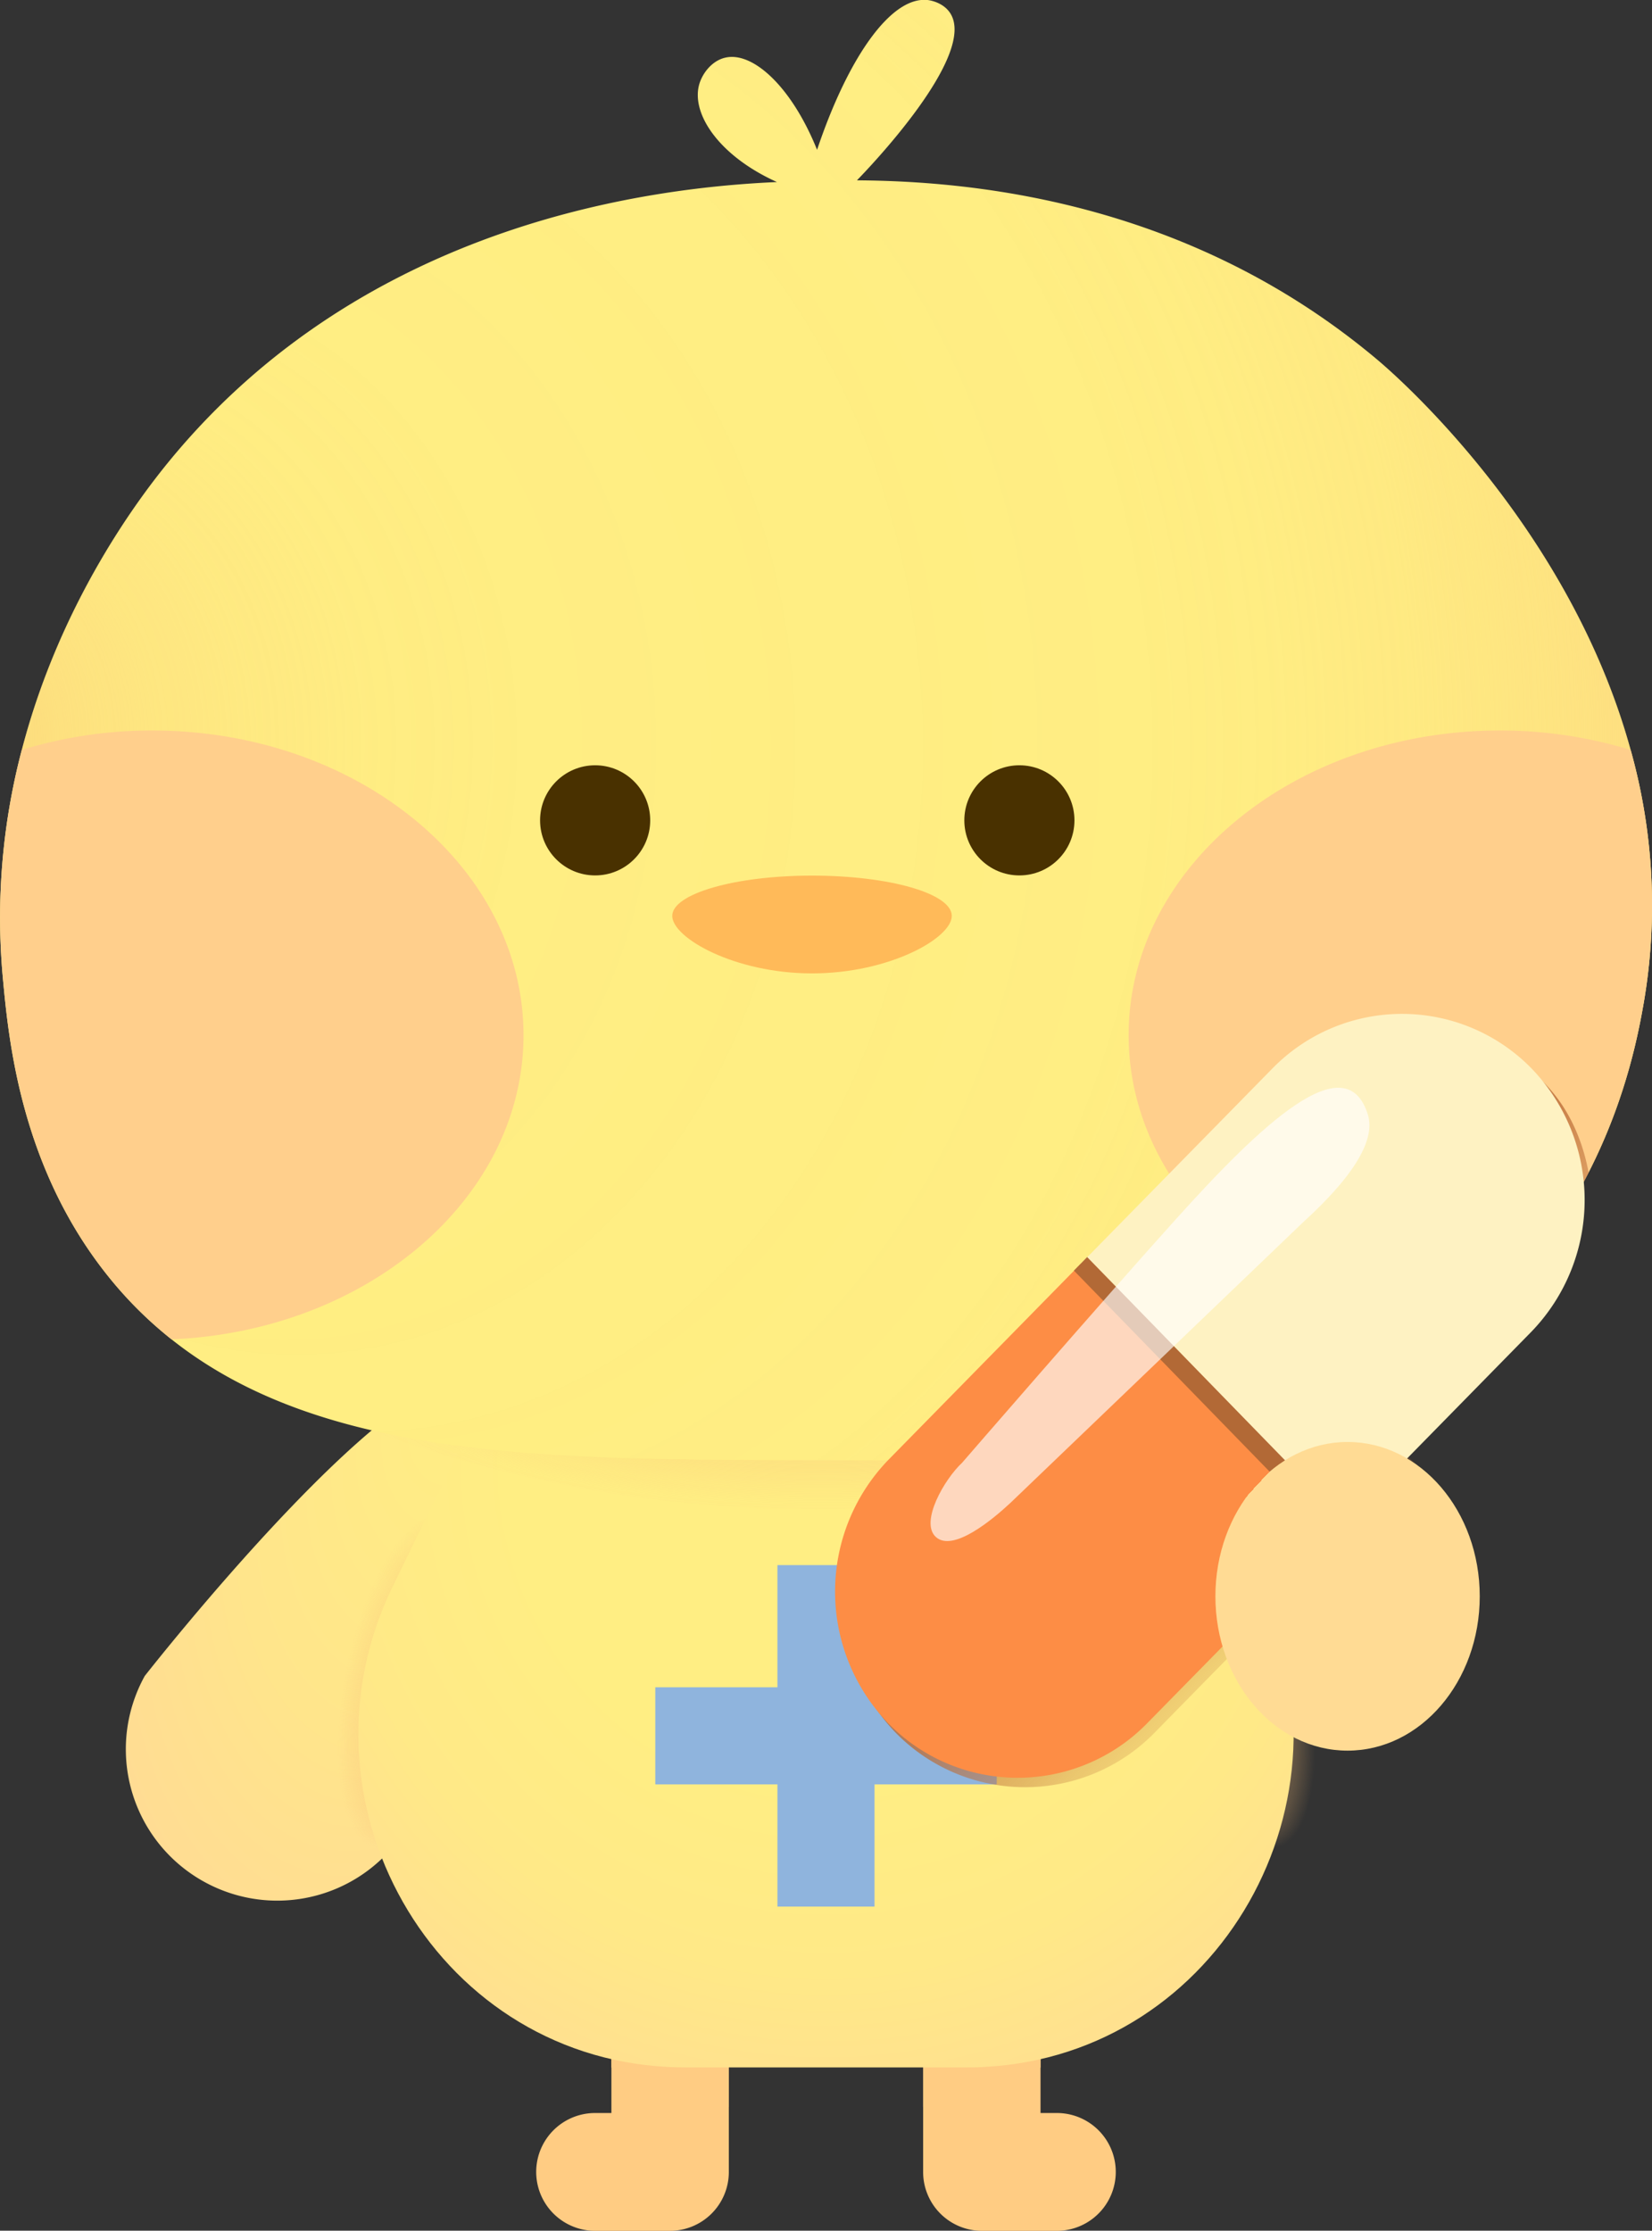 <svg xmlns="http://www.w3.org/2000/svg" xmlns:xlink="http://www.w3.org/1999/xlink" viewBox="0 0 434.72 586.96"><rect x="0" y="0" width="434.72" height="586.96" fill="#333333" stroke="none"/><defs><style>.cls-1{fill:#ffcc83;}.cls-2{fill:url(#radial-gradient);}.cls-3{fill:url(#radial-gradient-2);}.cls-4{fill:url(#radial-gradient-3);}.cls-5{fill:url(#radial-gradient-4);}.cls-6{fill:url(#radial-gradient-5);}.cls-7{fill:url(#radial-gradient-6);}.cls-8{fill:#8fb4dd;}.cls-9{fill:url(#radial-gradient-7);}.cls-10{fill:#ffee83;}.cls-11{fill:url(#radial-gradient-8);}.cls-12{fill:#ffba59;}.cls-13{fill:#ffcf8c;}.cls-14{fill:#493100;}.cls-15{fill:url(#linear-gradient);}.cls-16{fill:#fd8d45;}.cls-17{fill:#fef2c2;}.cls-18{fill:#b26936;}.cls-19{fill:#fff;opacity:0.65;isolation:isolate;}.cls-20{fill:url(#radial-gradient-9);}</style><radialGradient id="radial-gradient" cx="286.84" cy="544" fy="520.787" r="23.21" gradientTransform="matrix(-0.94, 0.35, 0.1, 0.28, 470.39, 291.77)" gradientUnits="userSpaceOnUse"><stop offset="0.28" stop-color="#ffc06e"/><stop offset="0.58" stop-color="#ffc77b"/><stop offset="0.88" stop-color="#ffcc83"/></radialGradient><radialGradient id="radial-gradient-2" cx="176.34" cy="543.97" fy="520.758" r="23.21" gradientTransform="matrix(0.94, 0.35, -0.1, 0.28, 67.83, 330.38)" xlink:href="#radial-gradient"/><radialGradient id="radial-gradient-3" cx="82.49" cy="431.37" fx="123.49" fy="389.422" r="59.85" gradientTransform="translate(0 -238.71) scale(1 1.55)" gradientUnits="userSpaceOnUse"><stop offset="0" stop-color="#ffee83"/><stop offset="0.59" stop-color="#ffe58b"/><stop offset="1" stop-color="#ffdb94"/></radialGradient><radialGradient id="radial-gradient-4" cx="99.82" cy="439.08" fx="111.077" fy="376.461" r="63.63" gradientTransform="matrix(-0.2, 0.98, -0.37, -0.08, 283.76, 374.94)" gradientUnits="userSpaceOnUse"><stop offset="0" stop-color="#ffcf8c"/><stop offset="0.06" stop-color="#ffce8b" stop-opacity="0.98"/><stop offset="0.15" stop-color="#fecd8a" stop-opacity="0.91"/><stop offset="0.25" stop-color="#fdcb87" stop-opacity="0.8"/><stop offset="0.36" stop-color="#fcc782" stop-opacity="0.64"/><stop offset="0.48" stop-color="#fac37d" stop-opacity="0.44"/><stop offset="0.61" stop-color="#f8be76" stop-opacity="0.2"/><stop offset="0.7" stop-color="#f6ba71" stop-opacity="0"/></radialGradient><radialGradient id="radial-gradient-5" cx="-106.78" cy="439.12" fx="-95.523" fy="376.498" r="63.63" gradientTransform="matrix(0.2, 0.98, 0.37, -0.08, 192.48, 577.36)" xlink:href="#radial-gradient-4"/><radialGradient id="radial-gradient-6" cx="217.36" cy="384.23" r="185.66" gradientTransform="translate(0 -10.89) scale(1 1.03)" gradientUnits="userSpaceOnUse"><stop offset="0.44" stop-color="#ffee83"/><stop offset="0.7" stop-color="#ffe987"/><stop offset="1" stop-color="#ffdb94"/></radialGradient><radialGradient id="radial-gradient-7" cx="216.52" cy="363.25" fy="337.598" r="127.9" gradientTransform="translate(0 262.2) scale(1 0.28)" gradientUnits="userSpaceOnUse"><stop offset="0" stop-color="#ffcf8c"/><stop offset="0.22" stop-color="#fcc984" stop-opacity="0.71"/><stop offset="0.43" stop-color="#fac47d" stop-opacity="0.45"/><stop offset="0.62" stop-color="#f8bf78" stop-opacity="0.26"/><stop offset="0.78" stop-color="#f7bc74" stop-opacity="0.12"/><stop offset="0.91" stop-color="#f6bb72" stop-opacity="0.03"/><stop offset="1" stop-color="#f6ba71" stop-opacity="0"/></radialGradient><radialGradient id="radial-gradient-8" cx="217.36" cy="192.12" fx="227.014" fy="-142.849" r="335.11" gradientTransform="translate(69.02 416.32) rotate(-92.56) scale(1 0.82)" gradientUnits="userSpaceOnUse"><stop offset="0" stop-color="#f8bc73"/><stop offset="0.02" stop-color="#f8bc73" stop-opacity="0.84"/><stop offset="0.05" stop-color="#f8bc73" stop-opacity="0.66"/><stop offset="0.08" stop-color="#f8bc73" stop-opacity="0.5"/><stop offset="0.11" stop-color="#f8bc73" stop-opacity="0.37"/><stop offset="0.14" stop-color="#f8bc73" stop-opacity="0.25"/><stop offset="0.18" stop-color="#f8bc73" stop-opacity="0.16"/><stop offset="0.23" stop-color="#f8bc73" stop-opacity="0.09"/><stop offset="0.28" stop-color="#f8bc73" stop-opacity="0.04"/><stop offset="0.35" stop-color="#f8bc73" stop-opacity="0.01"/><stop offset="0.52" stop-color="#f8bc73" stop-opacity="0"/><stop offset="0.66" stop-color="#f8bc73" stop-opacity="0.01"/><stop offset="0.72" stop-color="#f8bd74" stop-opacity="0.04"/><stop offset="0.78" stop-color="#f9be75" stop-opacity="0.09"/><stop offset="0.82" stop-color="#f9bf77" stop-opacity="0.16"/><stop offset="0.86" stop-color="#fac179" stop-opacity="0.25"/><stop offset="0.89" stop-color="#fbc37c" stop-opacity="0.37"/><stop offset="0.92" stop-color="#fcc680" stop-opacity="0.51"/><stop offset="0.95" stop-color="#fdc984" stop-opacity="0.67"/><stop offset="0.98" stop-color="#fecc88" stop-opacity="0.84"/><stop offset="1" stop-color="#ffcf8c"/></radialGradient><linearGradient id="linear-gradient" x1="303.96" y1="353.36" x2="378.74" y2="428.32" gradientUnits="userSpaceOnUse"><stop offset="0.29" stop-color="#bc6e39" stop-opacity="0.8"/><stop offset="0.37" stop-color="#bc6e39" stop-opacity="0.67"/><stop offset="0.61" stop-color="#bc6e39" stop-opacity="0.31"/><stop offset="0.78" stop-color="#bc6e39" stop-opacity="0.09"/><stop offset="0.87" stop-color="#bc6e39" stop-opacity="0"/></linearGradient><radialGradient id="radial-gradient-9" cx="354.61" cy="420.04" fx="329.985" fy="394.26" r="35.65" gradientTransform="translate(0 -61.76) scale(1 1.15)" gradientUnits="userSpaceOnUse"><stop offset="0" stop-color="#ffee83"/><stop offset="0.47" stop-color="#ffeb86"/><stop offset="0.87" stop-color="#ffe08f"/><stop offset="1" stop-color="#ffdb94"/></radialGradient></defs><g id="Layer_2" data-name="Layer 2"><g id="Layer_1-2" data-name="Layer 1"><path class="cls-1" d="M273.81,533.57V556h4.3a15.49,15.49,0,0,1,0,31H258.4a15.48,15.48,0,0,1-15.48-15.38h0v-38Z"/><path class="cls-2" d="M273.81,544a61.91,61.91,0,0,1-30.9,10.37V533.6h30.9Z"/><path class="cls-1" d="M160.89,533.57V556H156.6a15.49,15.49,0,1,0,0,31h19.7a15.49,15.49,0,0,0,15.49-15.38h0v-38Z"/><path class="cls-3" d="M160.89,544a61.73,61.73,0,0,0,30.91,10.37v-20.8H160.89Z"/><path class="cls-4" d="M107.84,479.53a39.82,39.82,0,0,1-54.13,15.62h0A39.82,39.82,0,0,1,38.09,441s69-88.14,88.3-77.51h0C145.66,374.15,107.84,479.53,107.84,479.53Z"/><path class="cls-5" d="M119.53,384.24s-21.1,16.67-35,47.13,9.81,62.56,9.81,62.56,8.27-5.38,10.12-9.62S119.53,384.24,119.53,384.24Z"/><path class="cls-6" d="M315.18,384.27s21.1,16.67,35,47.14-9.8,62.56-9.8,62.56-8.28-5.38-10.12-9.62S315.18,384.27,315.18,384.27Z"/><path class="cls-7" d="M278.14,308.22c0-51.54,27.6-83.75-24-83.75H180.55c-51.58,0-24,32.21-24,83.75L103.3,417.55c-27.24,55.88,10.36,123.18,72.45,126.33q2.38.12,4.8.12h73.61c1.61,0,3.22,0,4.81-.12,62.08-3.15,99.69-70.45,72.45-126.33Z"/><rect class="cls-8" x="204.58" y="411.83" width="25.55" height="89.85"/><rect class="cls-8" x="204.58" y="411.83" width="25.55" height="89.85" transform="translate(-239.39 674.11) rotate(-90)"/><path class="cls-9" d="M96.41,376a340.12,340.12,0,0,0,240.21-1.48l-120.1-45.28Z"/><path class="cls-10" d="M432.6,263.55c-2,11.49-8.19,45.41-35.24,74.73a121.43,121.43,0,0,1-14.79,13.63c-41.72,32.55-98.65,32.44-169.08,32.31-69.33-.13-128.65-.25-168.36-31.8a104.71,104.71,0,0,1-16.41-16.28C5.41,307.32,2.27,273.62.74,257.2a173.19,173.19,0,0,1,5-59.88c10.37-39.9,31.89-67.58,38.9-76.12C96.9,57.63,173.41,49.29,204.45,47.9,189.34,41.1,181.79,30,184,22.19c.87-3,3.4-6.2,6.78-7,7.13-1.75,17.41,7.31,24.23,24.23C223.15,15.19,234.41-.93,244,0c.33,0,4.05.47,6,3.39,7.32,11-21.46,40.94-24.5,44.06h-.31c29.36.16,87.07,4.85,137.47,47.39,4.84,4.09,50.27,43.66,66.43,102.45A151.61,151.61,0,0,1,432.6,263.55Z"/><path class="cls-11" d="M432.6,263.55c-2,11.49-8.19,45.41-35.24,74.73a121.43,121.43,0,0,1-14.79,13.63c-41.72,32.55-98.65,32.44-169.08,32.31-69.33-.13-128.65-.25-168.36-31.8a104.71,104.71,0,0,1-16.41-16.28C5.41,307.32,2.27,273.62.74,257.2a173.19,173.19,0,0,1,5-59.88c10.37-39.9,31.89-67.58,38.9-76.12C96.9,57.63,173.41,49.29,204.45,47.9,189.34,41.1,181.79,30,184,22.19c.87-3,3.4-6.2,6.78-7,7.13-1.75,17.41,7.31,24.23,24.23C223.15,15.19,234.41-.93,244,0c.33,0,4.05.47,6,3.39,7.32,11-21.46,40.94-24.5,44.06h-.31c29.36.16,87.07,4.85,137.47,47.39,4.84,4.09,50.27,43.66,66.43,102.45A151.61,151.61,0,0,1,432.6,263.55Z"/><path class="cls-12" d="M250.46,241c0,5.86-16.47,15.13-36.78,15.13S176.9,246.81,176.9,241s16.46-10.6,36.78-10.6S250.46,235.1,250.46,241Z"/><path class="cls-13" d="M137.76,272.37c0,42.87-41,77.89-92.63,80.05a104.71,104.71,0,0,1-16.41-16.28C5.41,307.32,2.27,273.62.74,257.2a173.19,173.19,0,0,1,5-59.88,116.52,116.52,0,0,1,34.36-5.1C94,192.22,137.76,228.1,137.76,272.37Z"/><path class="cls-13" d="M432.6,263.55c-2,11.49-8.19,45.41-35.24,74.73a121.43,121.43,0,0,1-14.79,13.63C334.32,347,297,313.27,297,272.37c0-44.27,43.74-80.15,97.69-80.15a116.49,116.49,0,0,1,34.41,5.12A151.61,151.61,0,0,1,432.6,263.55Z"/><circle class="cls-14" cx="156.61" cy="215.86" r="14.49"/><circle class="cls-14" cx="268.25" cy="215.86" r="14.49"/><path class="cls-15" d="M384.51,349.21q-11,13.57-21.83,27.05l10.23,9.25-18.58,18.93L303.76,456a47.64,47.64,0,0,1-68,0,49.86,49.86,0,0,1,0-69.35l50.56-51.53,50.57-51.53c24.52-15,52.28-14.37,68.05,0,8.68,7.91,11.86,18.28,13.11,25C409.63,324.58,395.69,335.47,384.51,349.21Z"/><path class="cls-16" d="M301.83,453.49a47.64,47.64,0,0,1-68.06,0,49.88,49.88,0,0,1,0-69.35l50.57-51.53L352.39,402Z"/><path class="cls-17" d="M284.34,332.61l50.56-51.53a47.65,47.65,0,0,1,68.06,0,49.87,49.87,0,0,1,0,69.36L352.39,402Z"/><path class="cls-18" d="M282.6,334.34,350.42,404l3.48-3.57-67.82-69.66Z"/><path class="cls-19" d="M309.44,320.8c-20,22.2-56.25,64.08-56.25,64.08-4.7,4.37-11.17,15.64-6.94,19.53,4.5,4.16,15-4.61,19.69-9l76.72-73.56c4.69-4.37,20.37-18.52,17.31-28.49C354.2,274.57,331.7,296.08,309.44,320.8Z"/><ellipse class="cls-20" cx="354.61" cy="420.04" rx="34.78" ry="40.61"/></g></g></svg>